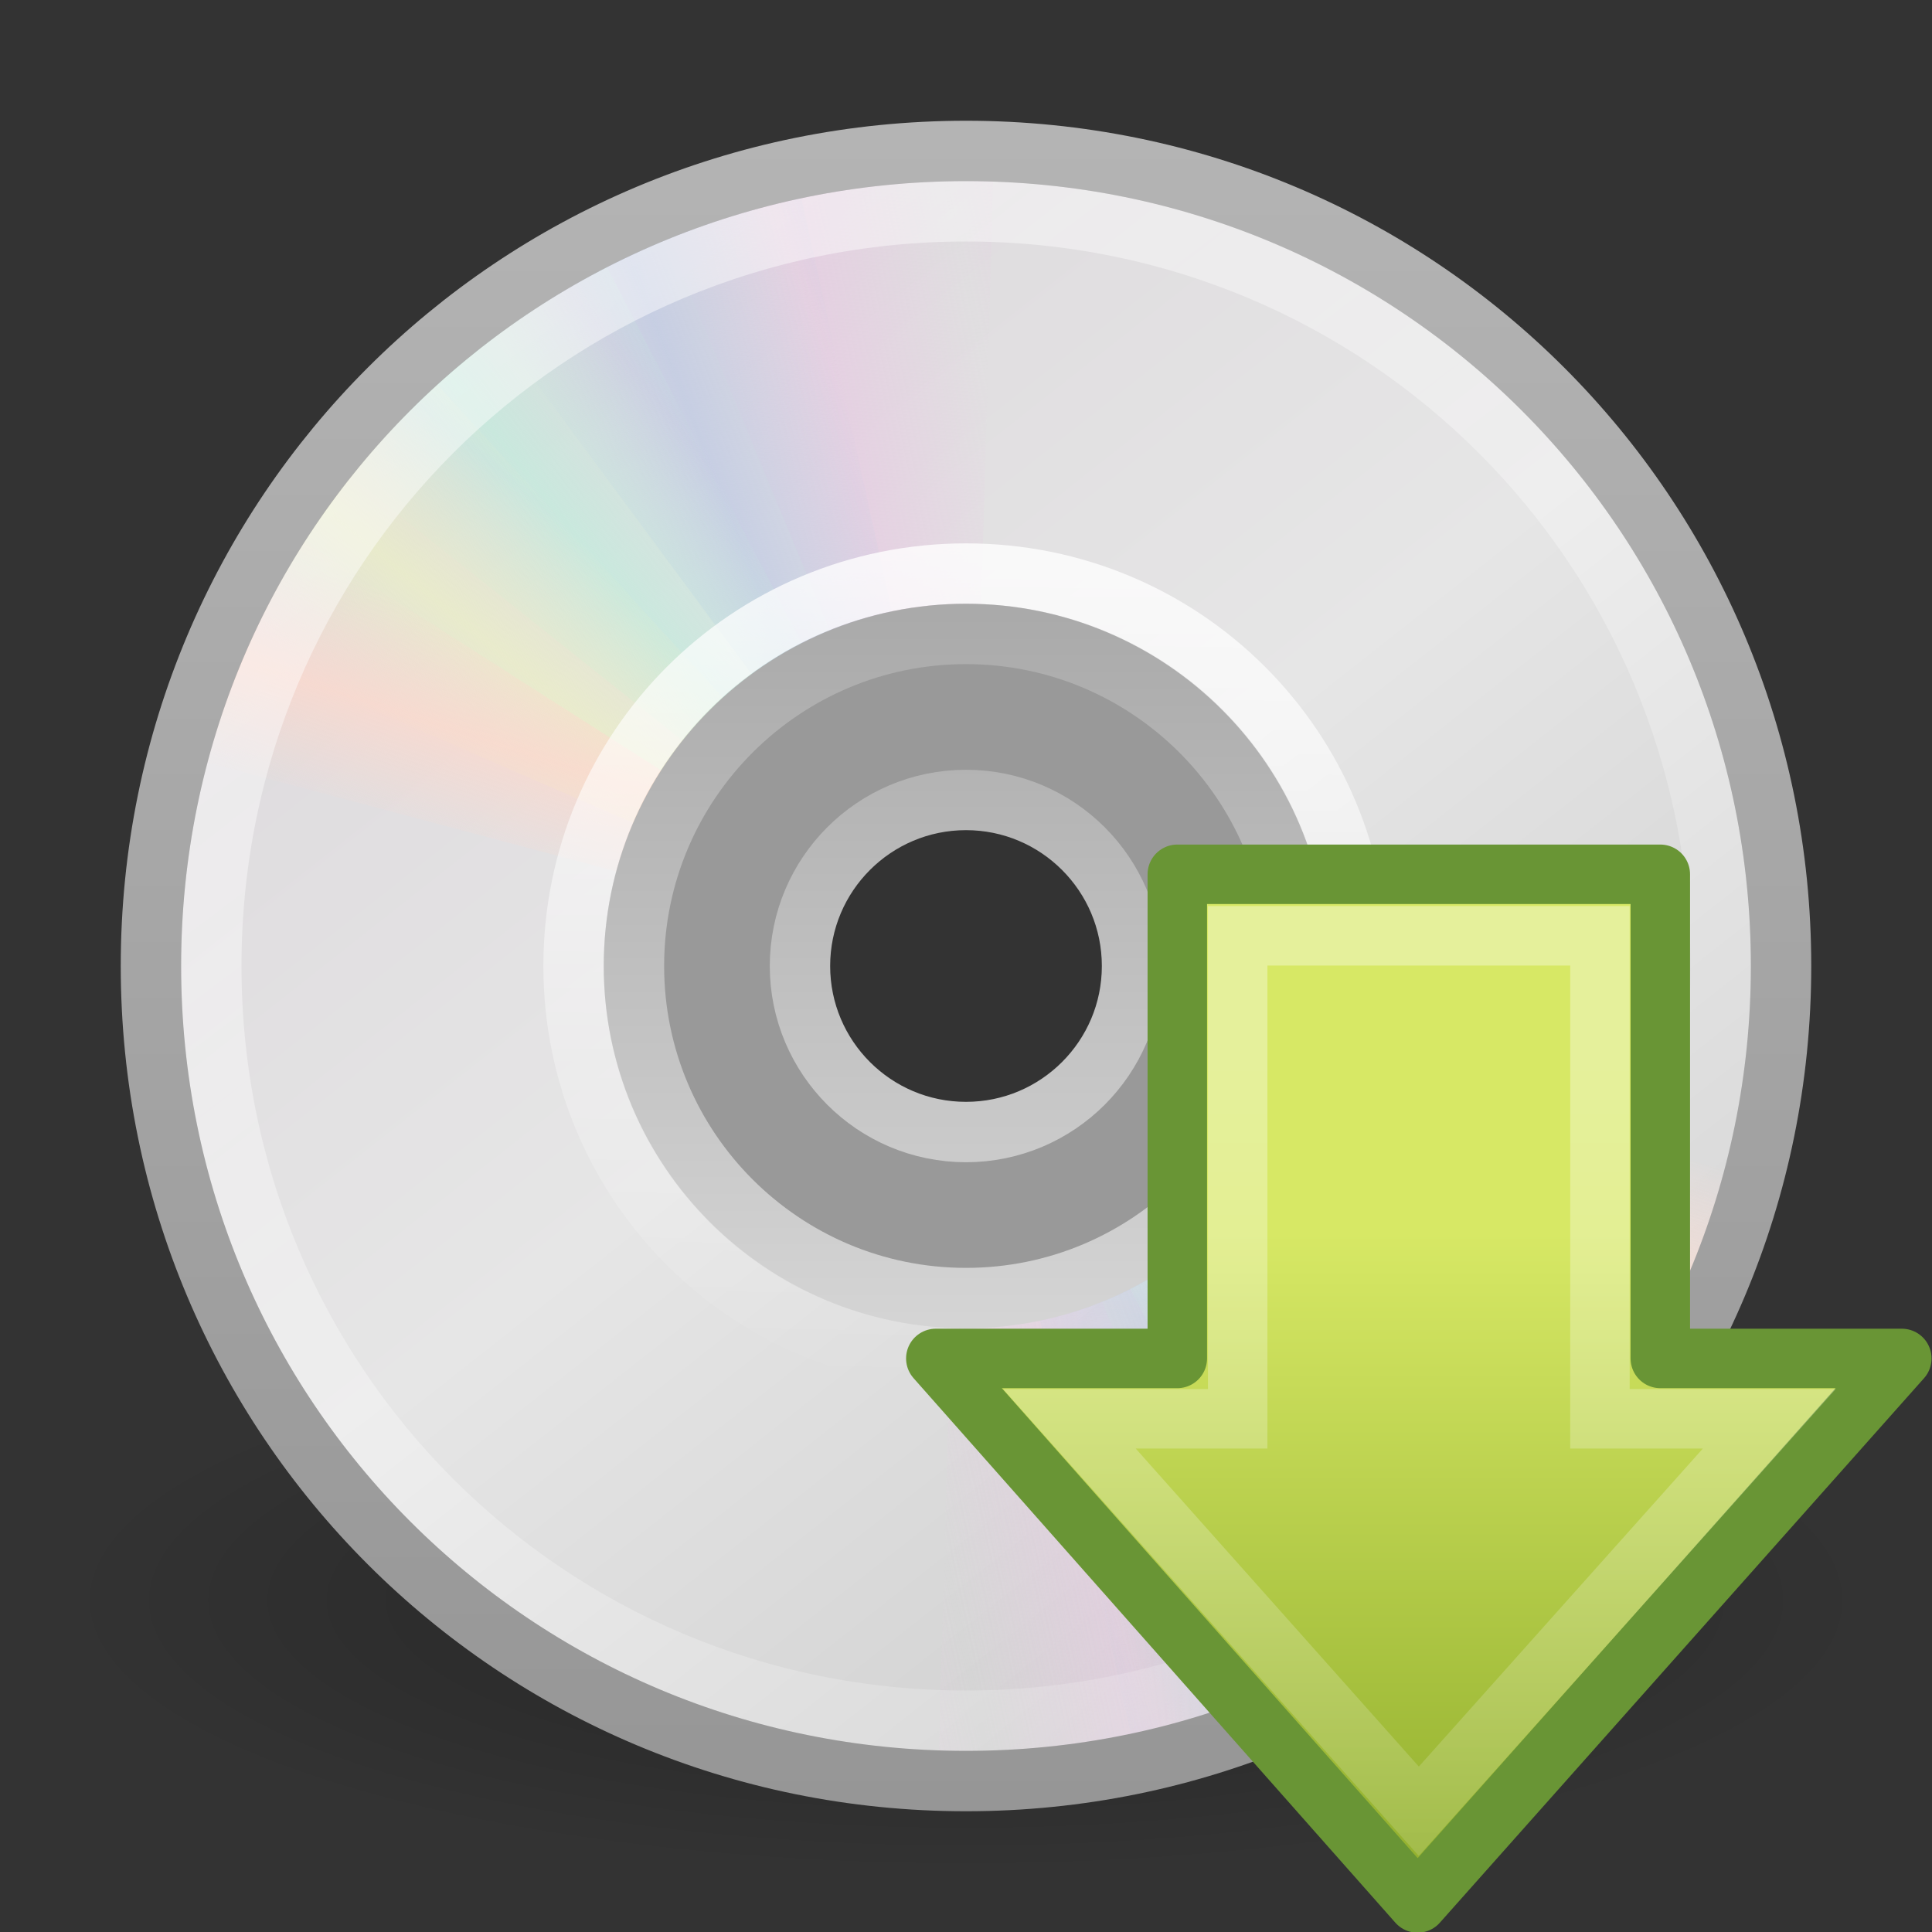<?xml version="1.0" encoding="UTF-8" standalone="no"?>
<!-- Created with Inkscape (http://www.inkscape.org/) -->
<svg
   xmlns:svg="http://www.w3.org/2000/svg"
   xmlns="http://www.w3.org/2000/svg"
   xmlns:xlink="http://www.w3.org/1999/xlink"
   version="1.0"
   width="32"
   height="32"
   id="svg3795">
  <rect width="100%" height="100%" fill="#333333" stroke="none"/>
  <defs
     id="defs3797">
    <linearGradient
       id="linearGradient2264">
      <stop
         id="stop2266"
         style="stop-color:#d7e865;stop-opacity:1"
         offset="0" />
      <stop
         id="stop2268"
         style="stop-color:#8cab29;stop-opacity:1"
         offset="1" />
    </linearGradient>
    <linearGradient
       x1="28.315"
       y1="20.71"
       x2="0.816"
       y2="20.71"
       id="linearGradient2712"
       xlink:href="#linearGradient2264"
       gradientUnits="userSpaceOnUse"
       gradientTransform="matrix(0,-0.419,-0.406,0,33.207,32.285)" />
    <linearGradient
       id="linearGradient4222">
      <stop
         id="stop4224"
         style="stop-color:#ffffff;stop-opacity:1"
         offset="0" />
      <stop
         id="stop4226"
         style="stop-color:#ffffff;stop-opacity:0"
         offset="1" />
    </linearGradient>
    <linearGradient
       x1="13.472"
       y1="25.411"
       x2="57.726"
       y2="25.411"
       id="linearGradient2709"
       xlink:href="#linearGradient4222"
       gradientUnits="userSpaceOnUse"
       gradientTransform="matrix(0,0.486,-0.469,0,35.85,10.771)" />
    <linearGradient
       id="linearGradient23419">
      <stop
         id="stop23421"
         style="stop-color:#000000;stop-opacity:1"
         offset="0" />
      <stop
         id="stop23423"
         style="stop-color:#000000;stop-opacity:0"
         offset="1" />
    </linearGradient>
    <linearGradient
       x1="12.274"
       y1="32.416"
       x2="35.391"
       y2="14.203"
       id="linearGradient3263"
       gradientUnits="userSpaceOnUse">
      <stop
         id="stop3265"
         style="stop-color:#dedbde;stop-opacity:1"
         offset="0" />
      <stop
         id="stop3267"
         style="stop-color:#e6e6e6;stop-opacity:1"
         offset="0.5" />
      <stop
         id="stop3269"
         style="stop-color:#d2d2d2;stop-opacity:1"
         offset="1" />
    </linearGradient>
    <linearGradient
       id="linearGradient3428">
      <stop
         id="stop3430"
         style="stop-color:#aaaaaa;stop-opacity:1"
         offset="0" />
      <stop
         id="stop3432"
         style="stop-color:#d4d4d4;stop-opacity:1"
         offset="1" />
    </linearGradient>
    <linearGradient
       id="linearGradient3519">
      <stop
         id="stop3521"
         style="stop-color:#fcd9cd;stop-opacity:1"
         offset="0" />
      <stop
         id="stop3523"
         style="stop-color:#fcd9cd;stop-opacity:0"
         offset="1" />
    </linearGradient>
    <linearGradient
       id="linearGradient3511">
      <stop
         id="stop3513"
         style="stop-color:#ebeec7;stop-opacity:1"
         offset="0" />
      <stop
         id="stop3515"
         style="stop-color:#ebeec7;stop-opacity:0"
         offset="1" />
    </linearGradient>
    <linearGradient
       id="linearGradient3503">
      <stop
         id="stop3505"
         style="stop-color:#c4ebdd;stop-opacity:1"
         offset="0" />
      <stop
         id="stop3507"
         style="stop-color:#c4ebdd;stop-opacity:0"
         offset="1" />
    </linearGradient>
    <linearGradient
       id="linearGradient3495">
      <stop
         id="stop3497"
         style="stop-color:#c1cbe4;stop-opacity:1"
         offset="0" />
      <stop
         id="stop3499"
         style="stop-color:#c1cbe4;stop-opacity:0"
         offset="1" />
    </linearGradient>
    <linearGradient
       id="linearGradient3487">
      <stop
         id="stop3489"
         style="stop-color:#e6cde2;stop-opacity:1"
         offset="0" />
      <stop
         id="stop3491"
         style="stop-color:#e6cde2;stop-opacity:0"
         offset="1" />
    </linearGradient>
    <linearGradient
       id="linearGradient3772">
      <stop
         id="stop3774"
         style="stop-color:#b4b4b4;stop-opacity:1"
         offset="0" />
      <stop
         id="stop3776"
         style="stop-color:#969696;stop-opacity:1"
         offset="1" />
    </linearGradient>
    <linearGradient
       id="linearGradient6036">
      <stop
         id="stop6038"
         style="stop-color:#ffffff;stop-opacity:1"
         offset="0" />
      <stop
         id="stop6040"
         style="stop-color:#ffffff;stop-opacity:0"
         offset="1" />
    </linearGradient>
    <linearGradient
       x1="18.776"
       y1="4.038"
       x2="18.203"
       y2="45.962"
       id="linearGradient3406"
       xlink:href="#linearGradient6036"
       gradientUnits="userSpaceOnUse"
       gradientTransform="matrix(0.328,0,0,0.328,8.006,7.792)" />
    <linearGradient
       x1="20.019"
       y1="3"
       x2="20.019"
       y2="45.176"
       id="linearGradient3409"
       xlink:href="#linearGradient3772"
       gradientUnits="userSpaceOnUse"
       gradientTransform="matrix(0.659,0,0,0.659,0.195,0.195)" />
    <linearGradient
       x1="10.502"
       y1="3.61"
       x2="48.799"
       y2="54.698"
       id="linearGradient3412"
       xlink:href="#linearGradient6036"
       gradientUnits="userSpaceOnUse"
       gradientTransform="matrix(0.631,0,0,0.631,0.628,0.215)" />
    <linearGradient
       x1="21.448"
       y1="15.5"
       x2="21.448"
       y2="32.509"
       id="linearGradient3427"
       xlink:href="#linearGradient3428"
       gradientUnits="userSpaceOnUse"
       gradientTransform="matrix(0.688,0,0,0.688,-0.5,-0.5)" />
    <linearGradient
       x1="12.274"
       y1="32.416"
       x2="35.391"
       y2="14.203"
       id="linearGradient3431"
       xlink:href="#linearGradient3263"
       gradientUnits="userSpaceOnUse"
       gradientTransform="matrix(0,0.771,-0.771,0,33.82,-2.514)" />
    <radialGradient
       cx="23.335"
       cy="41.636"
       r="22.627"
       fx="23.335"
       fy="41.636"
       id="radialGradient3434"
       xlink:href="#linearGradient23419"
       gradientUnits="userSpaceOnUse"
       gradientTransform="matrix(0.663,0,0,0.199,0.531,18.22)" />
    <linearGradient
       x1="20.58"
       y1="10.775"
       x2="24.274"
       y2="9.862"
       id="linearGradient3436"
       xlink:href="#linearGradient3487"
       gradientUnits="userSpaceOnUse"
       spreadMethod="reflect" />
    <linearGradient
       x1="17.495"
       y1="11.2"
       x2="21.047"
       y2="9.796"
       id="linearGradient3438"
       xlink:href="#linearGradient3495"
       gradientUnits="userSpaceOnUse"
       spreadMethod="reflect" />
    <linearGradient
       x1="14.085"
       y1="13.046"
       x2="16.994"
       y2="10.732"
       id="linearGradient3440"
       xlink:href="#linearGradient3503"
       gradientUnits="userSpaceOnUse"
       spreadMethod="reflect" />
    <linearGradient
       x1="12.372"
       y1="16.188"
       x2="14.609"
       y2="13.462"
       id="linearGradient3442"
       xlink:href="#linearGradient3511"
       gradientUnits="userSpaceOnUse"
       spreadMethod="reflect" />
    <linearGradient
       x1="10.609"
       y1="17.886"
       x2="9.73"
       y2="20.613"
       id="linearGradient3444"
       xlink:href="#linearGradient3519"
       gradientUnits="userSpaceOnUse"
       spreadMethod="reflect" />
    <linearGradient
       x1="20.58"
       y1="10.775"
       x2="24.274"
       y2="9.862"
       id="linearGradient3446"
       xlink:href="#linearGradient3487"
       gradientUnits="userSpaceOnUse"
       spreadMethod="reflect" />
    <linearGradient
       x1="17.495"
       y1="11.2"
       x2="21.047"
       y2="9.796"
       id="linearGradient3448"
       xlink:href="#linearGradient3495"
       gradientUnits="userSpaceOnUse"
       spreadMethod="reflect" />
    <linearGradient
       x1="14.085"
       y1="13.046"
       x2="16.994"
       y2="10.732"
       id="linearGradient3450"
       xlink:href="#linearGradient3503"
       gradientUnits="userSpaceOnUse"
       spreadMethod="reflect" />
    <linearGradient
       x1="12.372"
       y1="16.188"
       x2="14.609"
       y2="13.462"
       id="linearGradient3452"
       xlink:href="#linearGradient3511"
       gradientUnits="userSpaceOnUse"
       spreadMethod="reflect" />
    <linearGradient
       x1="10.609"
       y1="17.886"
       x2="9.73"
       y2="20.613"
       id="linearGradient3454"
       xlink:href="#linearGradient3519"
       gradientUnits="userSpaceOnUse"
       spreadMethod="reflect" />
  </defs>
  <path
     d="M 31,26.5 C 31.001,28.985 24.285,31 16,31 C 7.715,31 0.999,28.985 1,26.5 C 0.999,24.015 7.715,22 16,22 C 24.285,22 31.001,24.015 31,26.5 L 31,26.5 z"
     id="path23417"
     style="opacity:0.3;fill:url(#radialGradient3434);fill-opacity:1;fill-rule:evenodd;stroke:none;stroke-width:2;marker:none;visibility:visible;display:inline;overflow:visible" />
  <path
     d="M 29.5,16 C 29.5,8.517 23.483,2.5 16,2.5 C 8.517,2.5 2.5,8.517 2.5,16 C 2.5,23.483 8.517,29.5 16,29.5 C 23.483,29.5 29.5,23.483 29.5,16 z M 21.268,16 C 21.268,19.044 19.044,21.268 16,21.268 C 12.956,21.268 10.732,19.044 10.732,16 C 10.732,12.956 12.956,10.732 16,10.732 C 19.044,10.732 21.268,12.956 21.268,16 z"
     id="path2781"
     style="fill:url(#linearGradient3431);fill-rule:nonzero;stroke:none" />
  <path
     d="M 16,10.732 C 13.092,10.732 10.732,13.092 10.732,16 C 10.732,18.908 13.092,21.268 16,21.268 C 18.908,21.268 21.268,18.908 21.268,16 C 21.268,13.092 18.908,10.732 16,10.732 L 16,10.732 z M 16,13.366 C 17.454,13.366 18.634,14.546 18.634,16 C 18.634,17.454 17.454,18.634 16,18.634 C 14.546,18.634 13.366,17.454 13.366,16 C 13.366,14.546 14.546,13.366 16,13.366 L 16,13.366 z"
     id="path2474"
     style="opacity:0.5;fill:#ffffff;fill-opacity:1;fill-rule:nonzero;stroke:none;stroke-width:1;marker:none;visibility:visible;display:inline;overflow:visible;enable-background:accumulate" />
  <g
     transform="matrix(0.659,0,0,0.659,0.195,0.195)"
     id="g3527">
    <path
       d="M 24,3.5 C 21.024,3.5 18.203,4.121 15.656,5.25 L 20.625,16.344 C 21.66,15.885 22.795,15.625 24,15.625 C 24.032,15.625 24.062,15.625 24.094,15.625 L 24.094,3.5 C 24.062,3.5 24.031,3.5 24,3.5 z"
       transform="matrix(1,2.824295e-2,-2.824295e-2,1,0.692,-0.671)"
       id="path3296"
       style="opacity:0.8;fill:url(#linearGradient3446);fill-opacity:1;fill-rule:nonzero;stroke:none" />
    <path
       d="M 19.597,3.998 C 16.691,4.635 14.068,5.846 11.822,7.495 L 19.052,17.266 C 19.966,16.596 21.018,16.099 22.195,15.841 C 22.226,15.834 22.255,15.827 22.287,15.821 L 19.689,3.977 C 19.658,3.984 19.628,3.991 19.597,3.998 L 19.597,3.998 z"
       id="path3308"
       style="opacity:0.8;fill:url(#linearGradient3448);fill-opacity:1;fill-rule:nonzero;stroke:none" />
    <path
       d="M 14.558,5.845 C 11.916,7.213 9.695,9.062 7.953,11.235 L 17.466,18.802 C 18.175,17.919 19.063,17.166 20.133,16.612 C 20.161,16.598 20.187,16.584 20.216,16.569 L 14.641,5.802 C 14.614,5.816 14.586,5.83 14.558,5.845 L 14.558,5.845 z"
       id="path3310"
       style="opacity:0.8;fill:url(#linearGradient3450);fill-opacity:1;fill-rule:nonzero;stroke:none" />
    <path
       d="M 10.169,8.933 C 7.97,10.939 6.304,13.299 5.184,15.85 L 16.331,20.697 C 16.787,19.66 17.45,18.703 18.34,17.891 C 18.364,17.87 18.386,17.849 18.41,17.828 L 10.238,8.87 C 10.215,8.891 10.192,8.912 10.169,8.933 L 10.169,8.933 z"
       id="path3312"
       style="opacity:0.8;fill:url(#linearGradient3452);fill-opacity:1;fill-rule:nonzero;stroke:none" />
    <path
       d="M 6.781,12.969 C 6.764,12.995 6.736,13.036 6.719,13.062 C 5.571,14.856 4.757,16.744 4.219,18.688 L 15.969,21.812 C 16.184,21.049 16.487,20.298 16.938,19.594 C 16.955,19.567 16.982,19.527 17,19.5 L 6.781,12.969 z"
       id="path3314"
       style="opacity:0.8;fill:url(#linearGradient3454);fill-opacity:1;fill-rule:nonzero;stroke:none" />
  </g>
  <g
     transform="matrix(-0.659,0,0,-0.659,31.805,31.805)"
     id="g3642"
     style="opacity:0.8">
    <path
       d="M 24,3.5 C 21.024,3.5 18.203,4.121 15.656,5.25 L 20.625,16.344 C 21.66,15.885 22.795,15.625 24,15.625 C 24.032,15.625 24.062,15.625 24.094,15.625 L 24.094,3.5 C 24.062,3.5 24.031,3.5 24,3.5 z"
       transform="matrix(1,2.824295e-2,-2.824295e-2,1,0.692,-0.671)"
       id="path3644"
       style="opacity:0.8;fill:url(#linearGradient3436);fill-opacity:1;fill-rule:nonzero;stroke:none" />
    <path
       d="M 19.597,3.998 C 16.691,4.635 14.068,5.846 11.822,7.495 L 19.052,17.266 C 19.966,16.596 21.018,16.099 22.195,15.841 C 22.226,15.834 22.255,15.827 22.287,15.821 L 19.689,3.977 C 19.658,3.984 19.628,3.991 19.597,3.998 L 19.597,3.998 z"
       id="path3646"
       style="opacity:0.8;fill:url(#linearGradient3438);fill-opacity:1;fill-rule:nonzero;stroke:none" />
    <path
       d="M 14.558,5.845 C 11.916,7.213 9.695,9.062 7.953,11.235 L 17.466,18.802 C 18.175,17.919 19.063,17.166 20.133,16.612 C 20.161,16.598 20.187,16.584 20.216,16.569 L 14.641,5.802 C 14.614,5.816 14.586,5.83 14.558,5.845 L 14.558,5.845 z"
       id="path3648"
       style="opacity:0.8;fill:url(#linearGradient3440);fill-opacity:1;fill-rule:nonzero;stroke:none" />
    <path
       d="M 10.169,8.933 C 7.97,10.939 6.304,13.299 5.184,15.85 L 16.331,20.697 C 16.787,19.66 17.45,18.703 18.34,17.891 C 18.364,17.87 18.386,17.849 18.41,17.828 L 10.238,8.87 C 10.215,8.891 10.192,8.912 10.169,8.933 L 10.169,8.933 z"
       id="path3650"
       style="opacity:0.8;fill:url(#linearGradient3442);fill-opacity:1;fill-rule:nonzero;stroke:none" />
    <path
       d="M 6.781,12.969 C 6.764,12.995 6.736,13.036 6.719,13.062 C 5.571,14.856 4.757,16.744 4.219,18.688 L 15.969,21.812 C 16.184,21.049 16.487,20.298 16.938,19.594 C 16.955,19.567 16.982,19.527 17,19.5 L 6.781,12.969 z"
       id="path3652"
       style="opacity:0.8;fill:url(#linearGradient3444);fill-opacity:1;fill-rule:nonzero;stroke:none" />
  </g>
  <path
     d="M 16,3.5 C 9.071,3.5 3.5,9.071 3.5,16 C 3.5,22.929 9.071,28.5 16,28.5 C 22.929,28.5 28.5,22.929 28.5,16 C 28.5,9.071 22.929,3.5 16,3.5 L 16,3.5 L 16,3.5 L 16,3.5 z"
     id="path2787"
     style="opacity:0.5;fill:none;stroke:url(#linearGradient3412);stroke-width:1;stroke-miterlimit:4;stroke-opacity:1" />
  <path
     d="M 16,2.5 C 8.517,2.5 2.5,8.517 2.5,16 C 2.5,23.483 8.517,29.5 16,29.5 C 23.483,29.5 29.5,23.483 29.5,16 C 29.5,8.517 23.483,2.5 16,2.5 z"
     id="path3287"
     style="fill:none;stroke:url(#linearGradient3409);stroke-width:1;stroke-miterlimit:4;stroke-opacity:1" />
  <path
     d="M 16,9.5 C 12.397,9.5 9.5,12.397 9.5,16 C 9.5,19.603 12.397,22.5 16,22.5 C 19.603,22.5 22.5,19.603 22.5,16 C 22.5,12.397 19.603,9.5 16,9.5 L 16,9.5 L 16,9.5 L 16,9.5 z"
     id="path3281"
     style="opacity:0.8;fill:none;stroke:url(#linearGradient3406);stroke-width:1;stroke-miterlimit:4;stroke-opacity:1" />
  <path
     d="M 16,10.5 C 12.964,10.5 10.5,12.964 10.5,16 C 10.5,19.036 12.964,21.5 16,21.5 C 19.036,21.5 21.5,19.036 21.5,16 C 21.5,12.964 19.036,10.5 16,10.5 L 16,10.5 z M 16,13.25 C 17.518,13.25 18.75,14.482 18.75,16 C 18.75,17.518 17.518,18.75 16,18.75 C 14.482,18.75 13.25,17.518 13.25,16 C 13.25,14.482 14.482,13.25 16,13.25 L 16,13.25 z"
     id="path3418"
     style="fill:none;stroke:url(#linearGradient3427);stroke-width:1;stroke-linecap:butt;stroke-linejoin:round;marker:none;stroke-miterlimit:4;stroke-dasharray:none;stroke-dashoffset:0;stroke-opacity:1;visibility:visible;display:inline;overflow:visible;enable-background:accumulate" />
  <path
     d="M 31.5,22.5 L 23.48,31.519 L 15.5,22.5 L 19.5,22.5 L 19.5,14.481 L 27.5,14.481 L 27.5,22.5 L 31.5,22.5 z"
     id="path2711"
     style="fill:url(#linearGradient2712);fill-opacity:1;fill-rule:nonzero;stroke:#699535;stroke-width:0.985;stroke-linecap:round;stroke-linejoin:round;marker:none;marker-start:none;marker-mid:none;marker-end:none;stroke-miterlimit:4;stroke-dasharray:none;stroke-dashoffset:0;stroke-opacity:1;visibility:visible;display:inline;overflow:visible" />
  <path
     d="M 29.305,23.5 L 23.5,30 L 17.713,23.5 L 20.5,23.5 L 20.5,15.5 L 26.5,15.5 L 26.5,23.5 L 29.305,23.5 z"
     id="path2713"
     style="opacity:0.354;fill:none;fill-opacity:1;fill-rule:nonzero;stroke:url(#linearGradient2709);stroke-width:0.985;stroke-linecap:butt;stroke-linejoin:miter;marker:none;marker-start:none;marker-mid:none;marker-end:none;stroke-miterlimit:4;stroke-dasharray:none;stroke-dashoffset:0;stroke-opacity:1;visibility:visible;display:inline;overflow:visible" />
</svg>
